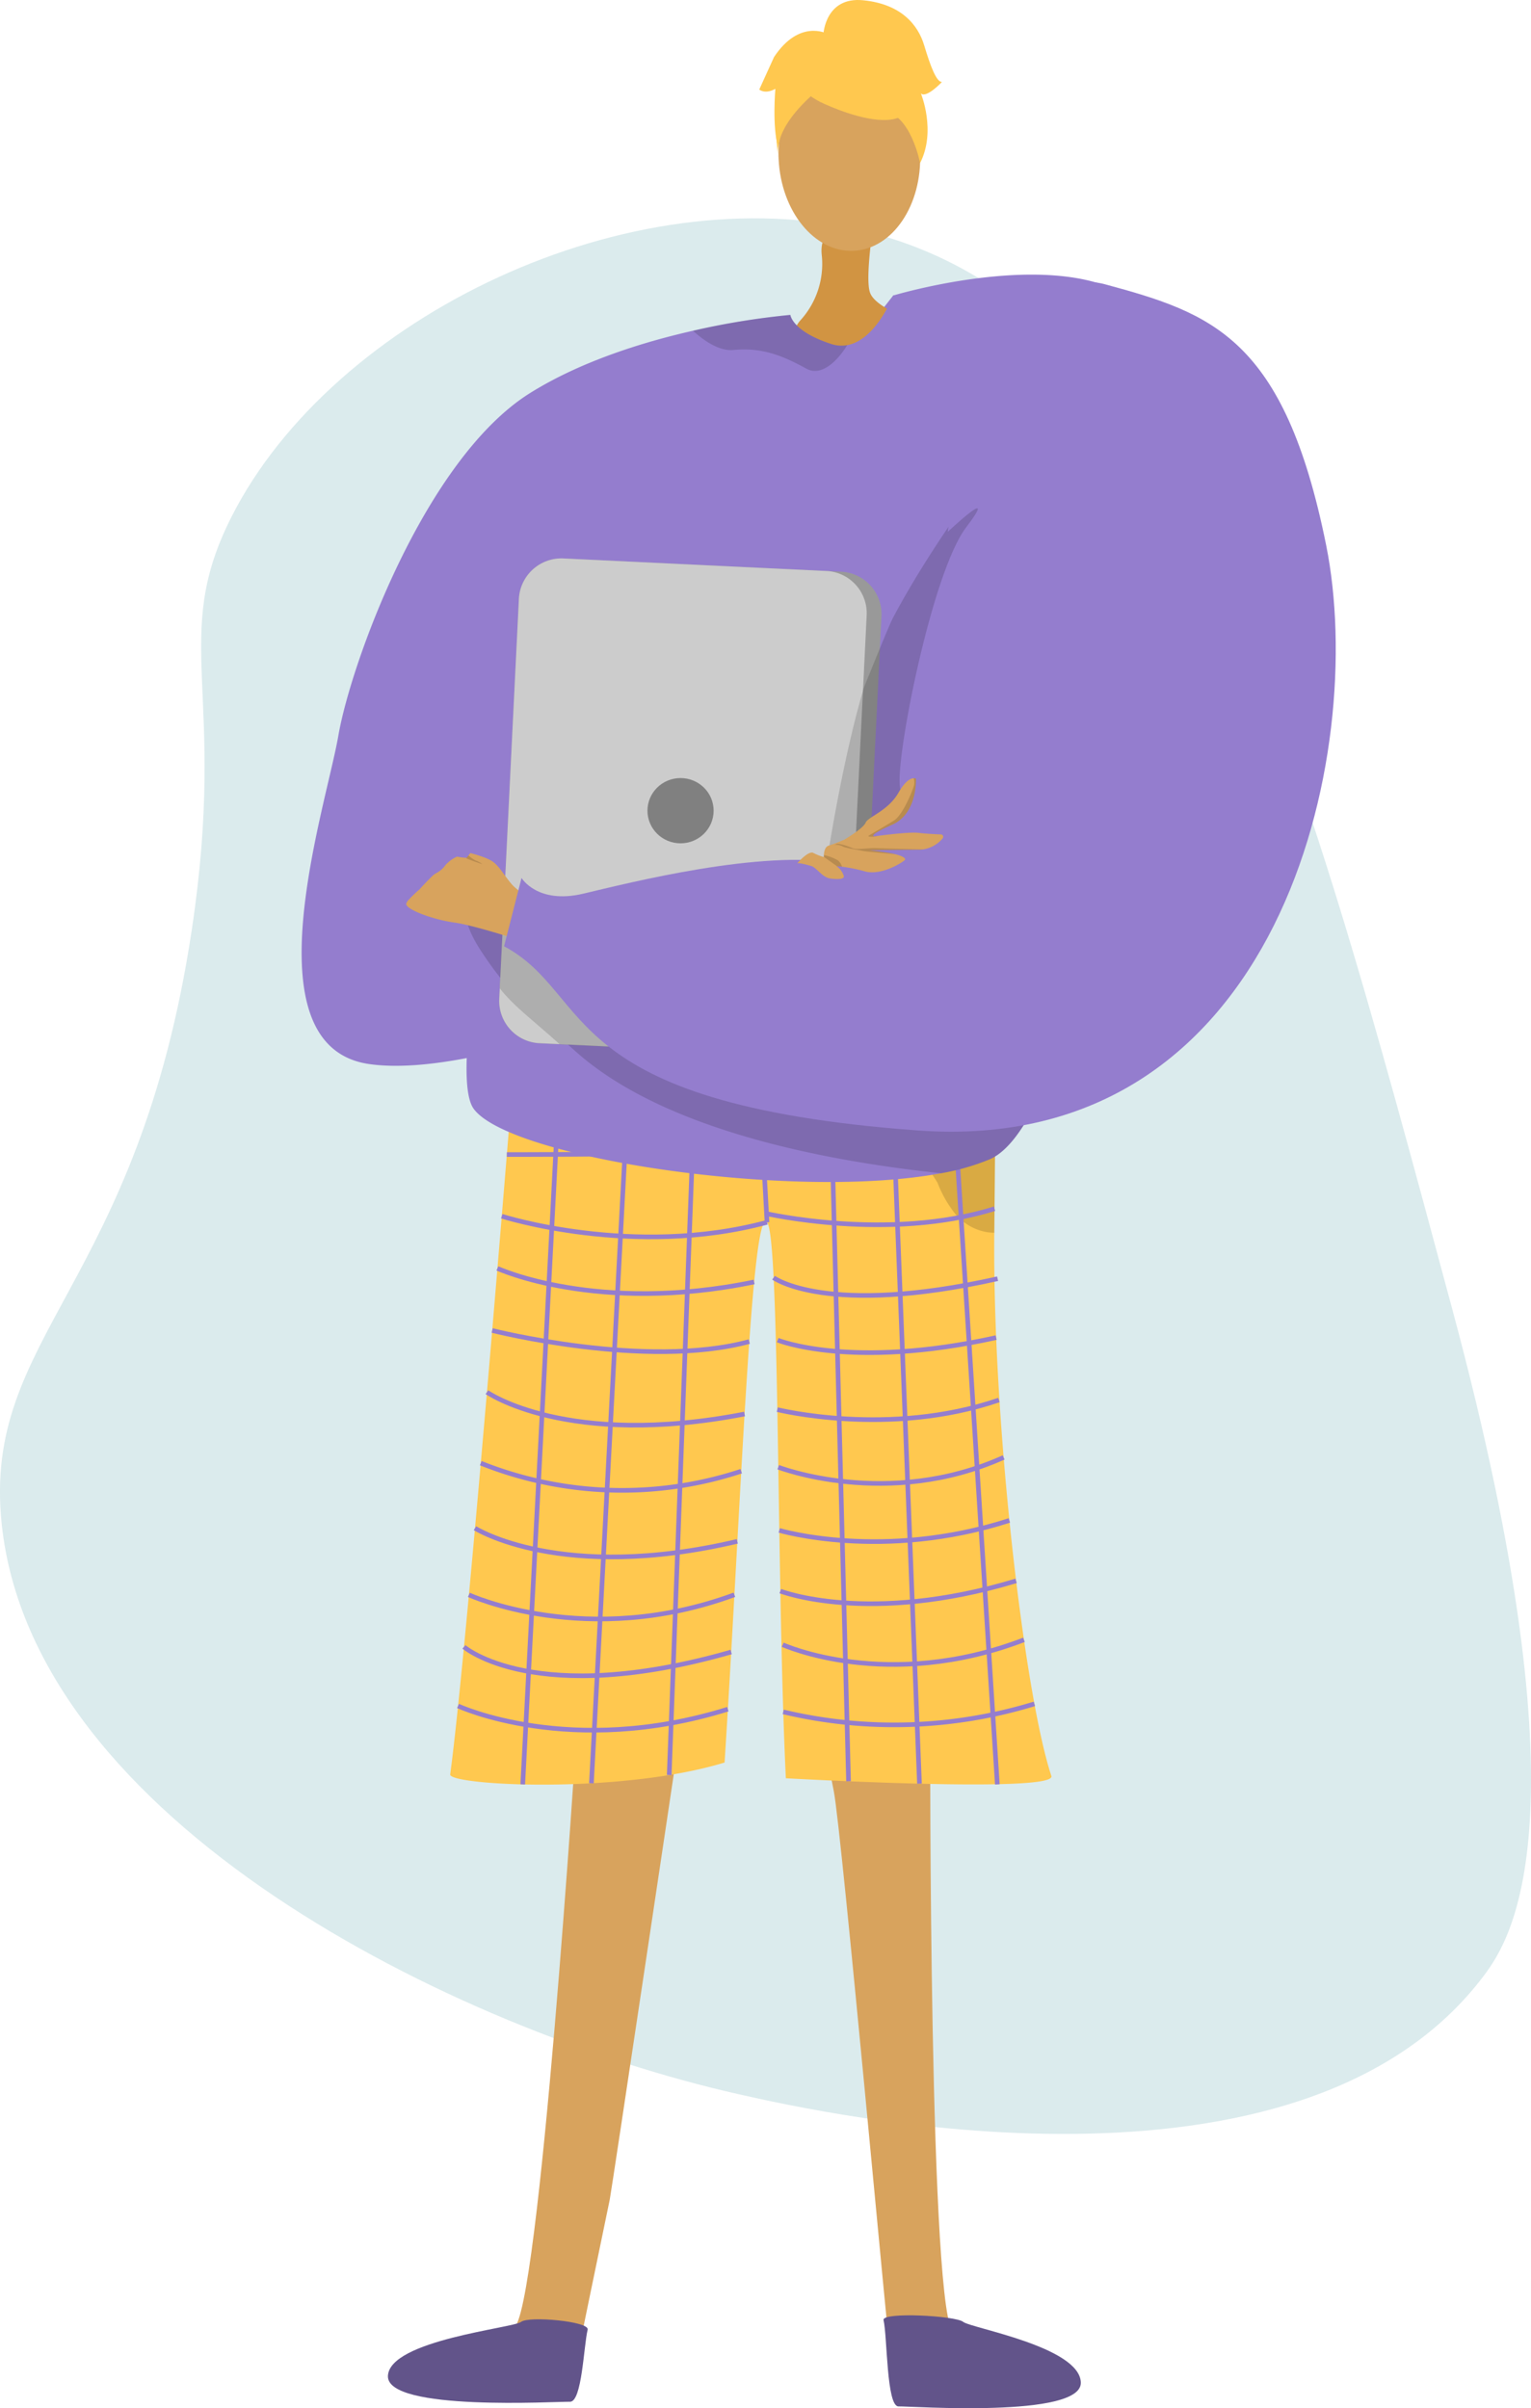 <svg xmlns="http://www.w3.org/2000/svg" width="323.381" height="508.656" viewBox="0 0 323.381 508.656"><defs><style>.a{fill:#b6d7db;opacity:0.49;}.b{fill:#d8a35d;}.c{fill:#62548a;}.d{fill:#ffc84f;}.e{opacity:0.3;}.f{opacity:0.5;}.g{fill:none;stroke:#947dce;stroke-miterlimit:10;stroke-width:0.977px;}.h{fill:#947dce;}.i{fill:#d19442;}.j{fill:#999;}.k{fill:#ccc;}.l{fill:gray;}.m{opacity:0.15;}</style></defs><g transform="translate(-5972.275 -2203.326)"><path class="a" d="M6285.746,2620.558c-38.9,51.814-139.67,29.11-157.4,25.116-60.366-13.6-149.231-57.69-155.721-120.558-4.117-39.888,28.814-49.663,40.187-125.581,7.554-50.434-4.715-61.234,8.372-87.07,21.411-42.27,84.226-72.531,133.953-60.279,67.127,16.538,91.124,105.793,123.907,227.721C6307.968,2587.469,6291.547,2612.831,6285.746,2620.558Z"/><path class="b" d="M6168.75,2569.681s-.273,124.867,5.1,126.513c9.645,3.014,47.176,12.312,6.874,13.265-20.448,3.144-19.374-1.529-20.064-5.34-.564-3.114-10.594-113.9-12.266-122.435-.374-1.911-.6-3.066-.6-3.066Z"/><path class="b" d="M6094.076,2569.32s-7.965,124.145-13.356,125.734c-9.677,2.912-47.307,11.812-7.018,13.192,20.413,3.361,19.39-1.324,20.122-5.127.6-3.108,5.474-26.658,7.239-35.172.4-1.907,14.768-98.154,14.768-98.154Z"/><path class="c" d="M6096.4,2695.392c.431-1.76-12.458-2.934-14.069-1.636s-27.82,3.847-28.116,11.415,35.883,5.362,38.441,5.45S6095.555,2698.849,6096.4,2695.392Z"/><path class="d" d="M6080.6,2431.551a8.028,8.028,0,0,0,4.616,1.863c10.641-.254,56.594-1.467,81.441-3.957,8.766-.88,14.9-1.917,15.936-3.134,0,0,0,.036,0,.1,0,1.358-.1,16.9-.3,37.275-.4,40.221,6.364,97.511,12.052,114.742,1.227,3.719-56.079.486-56.079.486-2-41.4-1.253-114.275-3.97-117.422-3.306-3.829-5.535,60.337-8.972,114.1-22.335,6.793-58.269,4.812-57.957,2.509C6071.061,2550.765,6080.6,2431.551,6080.6,2431.551Z"/><g class="e"><path d="M6123.1,2432.175c-.173-.006-.346-.012-.514-.02C6122.585,2432.155,6122.767,2432.16,6123.1,2432.175Z"/><path class="f" d="M6123.1,2432.175c13.732.485,43.555-2.718,43.555-2.718,8.766-.88,14.9-1.917,15.936-3.134,0,0,0,.036,0,.1,0,1.358-.1,16.9-.3,37.275a10.246,10.246,0,0,1-1.445-.1,11.223,11.223,0,0,1-7.468-4.763,24.438,24.438,0,0,1-3.074-5.68C6159.242,2434.444,6127.5,2432.373,6123.1,2432.175Z"/></g><line class="g" x1="7.838" y2="150.083" transform="translate(6082.692 2430.139)"/><line class="g" x1="7.845" y2="147.476" transform="translate(6097.197 2432.506)"/><line class="g" x1="5.469" y2="146.344" transform="translate(6113.628 2431.897)"/><line class="g" x2="1.652" y2="30.193" transform="translate(6132.634 2431.311)"/><line class="g" x2="3.845" y2="148.902" transform="translate(6147.66 2430.661)"/><line class="g" x2="5.902" y2="150.063" transform="translate(6160.585 2430.008)"/><line class="g" x2="9.639" y2="150.764" transform="translate(6173.293 2429.457)"/><path class="g" d="M6079.329,2447.184s81.755.266,103.142-4.467"/><path class="g" d="M6134.286,2461.5c-28.262,7.615-56.029-1.286-56.029-1.286"/><path class="g" d="M6133.893,2459.612s26.079,6.026,48.439-.985"/><path class="g" d="M6077.341,2471.232s21.045,9.735,54.218,2.871"/><path class="g" d="M6076.237,2484.349s32.442,8.256,54.3,2.338"/><path class="g" d="M6075.125,2497.381s16.865,11.9,54.415,4.61"/><path class="g" d="M6073.823,2512.372a80.386,80.386,0,0,0,55.013,1.7"/><path class="g" d="M6072.6,2526.106s18.156,11.568,55.41,2.779"/><path class="g" d="M6071.315,2540.188s24.86,11.48,56.076-.016"/><path class="g" d="M6070.272,2551.179s14.943,12.983,56.441,1.081"/><path class="g" d="M6069.021,2563.657s23.72,11.046,56.989.677"/><path class="g" d="M6135.671,2473.2s11.152,8.3,47.319.214"/><path class="g" d="M6136.541,2486.385s15.411,6.293,46.138-.534"/><path class="g" d="M6136.456,2501.062s23.627,5.919,46.81-2.027"/><path class="g" d="M6136.66,2513.221s23.112,8.96,47.6-2.061"/><path class="g" d="M6136.872,2526.571s21.915,6.537,48.6-2.1"/><path class="g" d="M6137.094,2539.392s18.55,7.264,49.8-2.157"/><path class="g" d="M6137.6,2550.722s22.087,10.046,50.955-1.038"/><path class="g" d="M6137.708,2564.908a101.271,101.271,0,0,0,53.052-1.692"/><path class="c" d="M6158.9,2693.373c-.412-1.764,15.229-.939,16.826.376s24.627,5.241,24.841,12.812-35.939,4.981-38.5,5.042S6159.708,2696.84,6158.9,2693.373Z"/><path class="h" d="M6072.335,2437.536c7.641,10.467,67.557,19.45,98.726,13.6a48.962,48.962,0,0,0,10.273-2.949c2.956-1.283,5.82-4.626,8.551-9.547,20.784-37.479,33.652-166.5,18.659-173.843-16.957-8.314-47.609.951-47.609.951l-11.39,14.559-54.958,32.376s-12.745,46.7-19.569,83.2c-.5,2.691-.973,5.328-1.406,7.881C6070.793,2420.5,6069.669,2433.884,6072.335,2437.536Z"/><path class="i" d="M6156.892,2248.92c.007,1.162-2.019,13.285-.814,16.312s8.166,5.244,7.69,5.75-9.889,10.093-18.634,7.642-3.791-7.642-3.791-7.642a17.71,17.71,0,0,0,4.5-13.821C6144.956,2248.589,6156.892,2248.92,6156.892,2248.92Z"/><path class="h" d="M6050.213,2428.069c25.861,3.769,81.108-22.033,81.108-22.033l-5.271-14.538s-32.637,1.491-37.929,2.361c0,0,15.946-13.047,21.05-30.441,3.756-12.795,49.087-67.537,62.7-91.4,4.893-8.58-10.937-6.265-10.937-6.265s-3.576,9.359-9.715,10.474a6.886,6.886,0,0,1-3.442-.266c-8.23-2.7-8.557-6.12-8.557-6.12a159.393,159.393,0,0,0-20.577,3.346c-10.675,2.422-23.675,6.473-34.343,13.118-22.331,13.917-37.933,57.194-40.551,72.374S6024.355,2424.3,6050.213,2428.069Z"/><path class="j" d="M6158.462,2333.424l-4.15,84.578a9.012,9.012,0,0,1-9.475,8.488l-58.514-2.8a2.9,2.9,0,0,1-.414-.04,8.943,8.943,0,0,1-8.18-9.309l4.151-84.578a9,9,0,0,1,9.476-8.478l55.8,2.662,2.713.128A8.968,8.968,0,0,1,6158.462,2333.424Z"/><path class="k" d="M6155.336,2333.256l-4.15,84.579a9,9,0,0,1-9.477,8.478l-55.8-2.663a8.943,8.943,0,0,1-8.18-9.309l4.151-84.578a9,9,0,0,1,9.476-8.478l55.8,2.662A8.942,8.942,0,0,1,6155.336,2333.256Z"/><ellipse class="l" cx="6.987" cy="6.893" rx="6.987" ry="6.893" transform="translate(6109.035 2367.666)"/><ellipse class="b" cx="14.955" cy="20.13" rx="14.955" ry="20.13" transform="translate(6135.848 2216.738) rotate(-2.516)"/><path class="d" d="M6145.566,2224.881s26.47,13.078,17.826-9.321C6157.411,2200.062,6127.493,2215.484,6145.566,2224.881Z"/><path class="d" d="M6149.085,2219.3s-14.113,9.072-12.355,17.513c0,0-4.271-25.242,10.093-26.476s19.993-.094,19.857,26.791C6166.68,2237.126,6161.591,2215.955,6149.085,2219.3Z"/><path class="d" d="M6146.2,2210.526s.391-7.936,8.383-7.145,11.588,5.128,12.913,9.56,2.6,7.744,3.738,7.7c0,0-3.262,3.5-4.444,2.427,0,0,3.288,7.93-.173,14.7,0,0-1.906-10.123-7.629-11.008S6146.2,2210.526,6146.2,2210.526Z"/><path class="d" d="M6146.926,2210.428s-5.817-3.124-11.158,4.948l-3.119,6.859s1.182,1.073,3.4-.141c0,0-.7,7.932.576,12.34l2.782-13.6Z"/><path class="m" d="M6073.612,2403.772a72.37,72.37,0,0,0,4.335,6.078c.015.019-.121,2.213-.107,2.232,3,3.783,6.353,6.165,12.626,11.786.058.051,1.739.072,1.8.124q.985.882,2.032,1.8c19.453,17.028,55.046,23.055,76.766,25.352a48.962,48.962,0,0,0,10.273-2.949c2.956-1.283,5.82-4.626,8.551-9.547l-114.867-42.753-3.9-1.451S6069.063,2396.6,6073.612,2403.772Z"/><path class="m" d="M6193.558,2287.147s-20.2,23.2-32.684,46.7c-.938,1.765-6.185,14.885-6.2,14.92-8.092,27.819-12.093,69.365-12.093,69.365l19.308-46.009Z"/><path class="b" d="M6068.252,2398.186c4.739.65,17.009,4.773,17.009,4.773l2.442-7.472s-5.829-3.573-7.44-5.507-2.477-3.581-3.81-4.594-4.83-1.876-4.83-1.876l-.4.507-.392.5-.129-.011a13.09,13.09,0,0,1-1.882-.244,6.733,6.733,0,0,0-2.073,1.4,3.359,3.359,0,0,0-.584.658,5.5,5.5,0,0,1-1.753,1.434c-.2.12-.356.213-.443.275a8.881,8.881,0,0,0-.658.607c-.792.781-2.023,2.077-2.411,2.537a26.038,26.038,0,0,0-2.517,2.448,2.825,2.825,0,0,0-.278.5C6057.621,2395.27,6063.513,2397.537,6068.252,2398.186Z"/><path class="h" d="M6172.461,2315.668c0-1.243,10.572-58.417,33.2-52.3s37.912,11.337,46.727,55.113-9.536,129.242-86.286,123.617-68.225-28.7-87.356-38.9l3.69-14.433s3.319,5.614,13.023,3.325,37.621-9.418,54.372-6.433c0,0,13.649-10.289,12.554-15.973s6.676-45.4,13.958-54.968S6172.461,2315.668,6172.461,2315.668Z"/><path class="m" d="M6070.706,2384.508a.582.582,0,0,0,.137.127c.412.244,2.952,1.106,3.226,1.188s-.929-.673-1.258-.7a7.416,7.416,0,0,1-1.584-1.106l-.392.5Z"/><path class="b" d="M6140.65,2385.686c.2-.234,3.071.525,3.33.7,1.379.915,2.152,2.317,3.8,2.518.464.056,2.994.376,2.713-.594a3.9,3.9,0,0,0-1.524-2.027s.034,0,.1.007c.161.008.523.033,1.054.1a33.032,33.032,0,0,1,4.819.984c3.624,1,8.2-2.071,8.451-2.4s-.3-.792-2.033-1.223c-.022-.008-.041-.011-.063-.019-1.778-.438-5.458-.814-5.458-.814s6.728-.126,10.535-.126a6.155,6.155,0,0,0,.841-.055h.015a6.656,6.656,0,0,0,4.144-2.322.517.517,0,0,0-.385-.85c-1.167-.04-3.14-.131-4.615-.318-1.8-.229-6.807.387-8.7.637-.46.059-.736.1-.736.1s-1.618-.078,3.777-2.458,5.029-9.72,5.029-9.72a.908.908,0,0,0-.479-.1c-.6.018-1.737.483-3.209,3.048-2.223,3.885-6.418,5.079-6.938,6.332s-4.5,3.59-4.5,3.59-2.163.925-3.306,1.26c-.815.24-.986,1.375-1.016,2a3.7,3.7,0,0,0,0,.387v.033a11.578,11.578,0,0,1-2.227-.877C6143.041,2382.915,6140.65,2385.686,6140.65,2385.686Z"/><path class="m" d="M6157.682,2379.881c-.46.059-.736.1-.736.1s-1.618-.078,3.777-2.458,5.029-9.72,5.029-9.72a.908.908,0,0,0-.479-.1,3.371,3.371,0,0,1,.079,1.441c-.206.873-2.294,6.273-4.274,7.508s-4.95,2.93-5.317,3.188S6156.785,2380.176,6157.682,2379.881Z"/><path class="m" d="M6148.349,2381.787a3.391,3.391,0,0,1,1.835.265c.571.413,3.388.774,4.221.977.576.144,4.551.5,6.96.719-.022-.008-.041-.011-.063-.019-1.778-.438-5.458-.814-5.458-.814s6.728-.126,10.535-.126a6.155,6.155,0,0,0,.841-.055c-3.606-.081-9.187-.232-10.1-.269-1.357-.052-3.912.409-4.8,0s-2.918-1.08-3.337-.873A2.03,2.03,0,0,1,6148.349,2381.787Z"/><path class="m" d="M6146.306,2384.323l2.768,1.964c.161.008.523.033,1.054.1a2.72,2.72,0,0,0-.882-1.345,9.759,9.759,0,0,0-2.94-1.1A3.7,3.7,0,0,0,6146.306,2384.323Z"/><path class="m" d="M6118.644,2273.186c2.445,2.22,5.608,4.34,8.564,4.064,5.989-.564,10.263,1.126,15.377,3.937,3.34,1.838,6.807-1.948,8.635-4.961a6.886,6.886,0,0,1-3.442-.266c-8.23-2.7-8.557-6.12-8.557-6.12A159.393,159.393,0,0,0,6118.644,2273.186Z"/></g></svg>